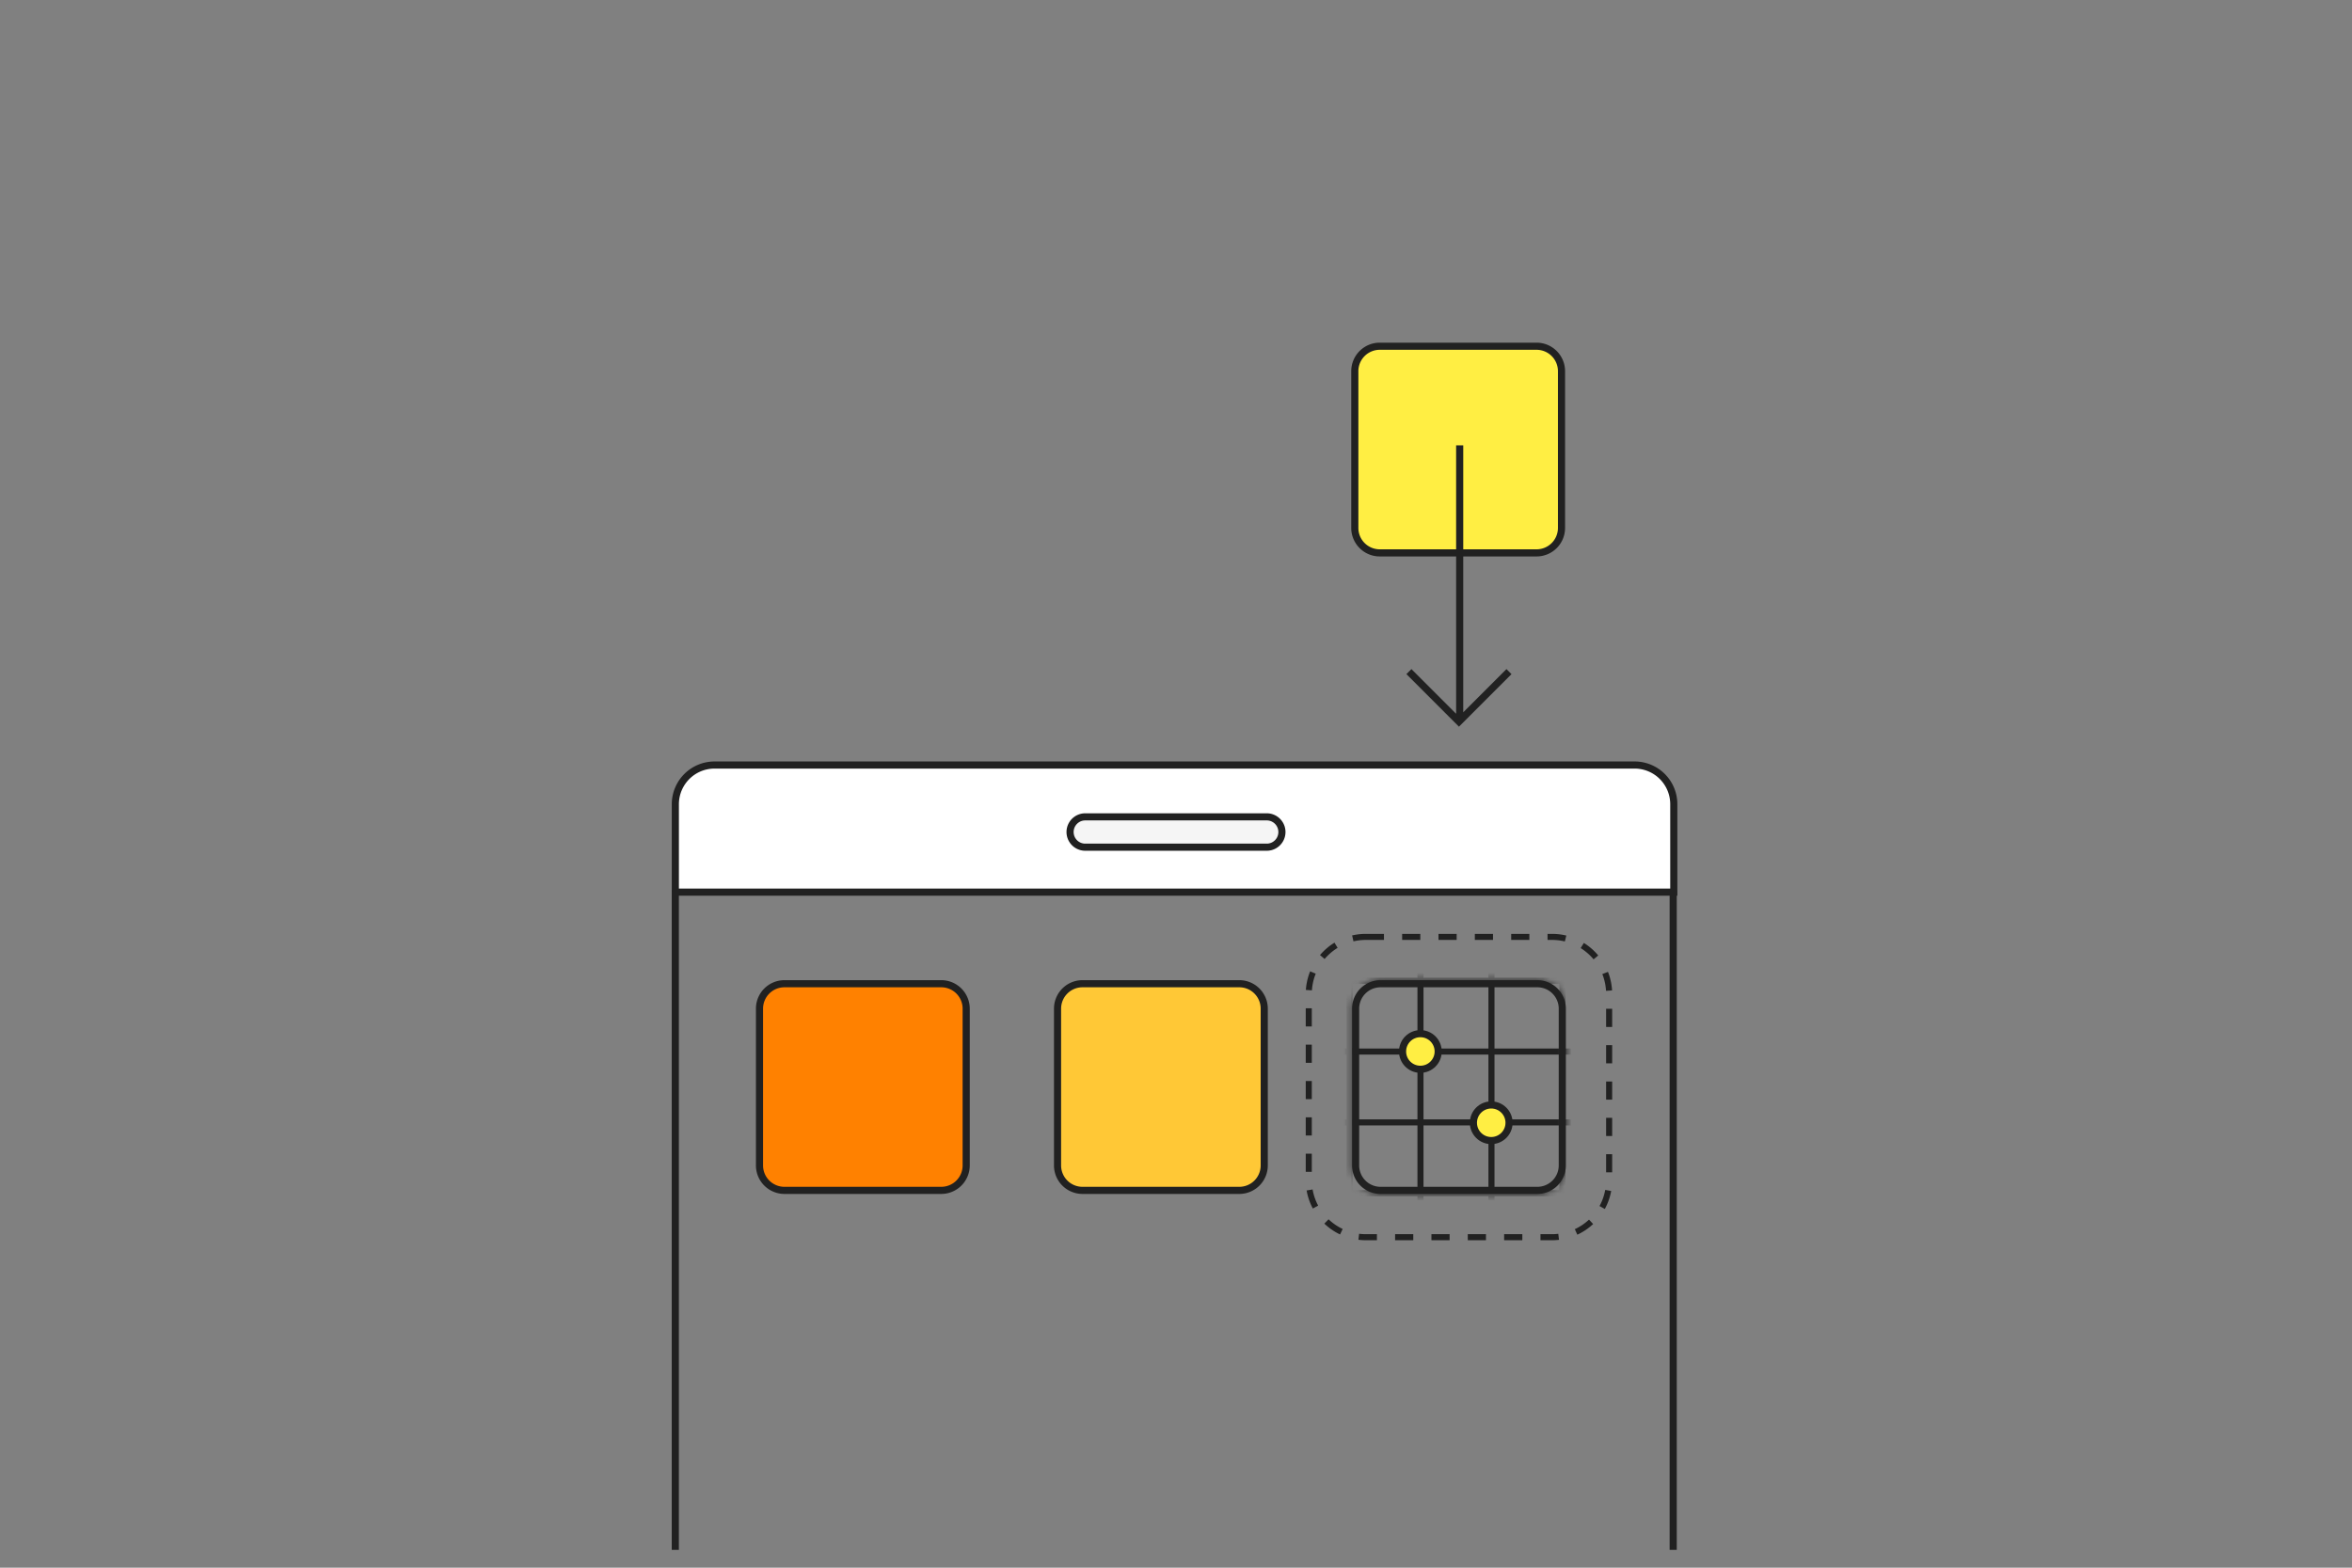 <svg width="330" height="220" xmlns="http://www.w3.org/2000/svg" xmlns:xlink="http://www.w3.org/1999/xlink"><rect width="100%" height="100%" fill="#808080" stroke="none"/><defs><path d="M4.7.55h22a4 4 0 0 1 4 4v22a4 4 0 0 1-4 4h-22a4 4 0 0 1-4-4v-22a4 4 0 0 1 4-4z" id="a"/></defs><g fill="none" fill-rule="evenodd"><path d="M94.755 125.2v-12.341a5.5 5.5 0 0 1 5.5-5.5h129.088a5.5 5.5 0 0 1 5.5 5.5v12.34H94.755z" stroke="#212121" fill="#FFF"/><path d="M110.062 138.05a3.5 3.5 0 0 0-3.5 3.5v22a3.5 3.5 0 0 0 3.5 3.5h22a3.5 3.5 0 0 0 3.5-3.5v-22a3.5 3.5 0 0 0-3.5-3.5h-22z" stroke="#212121" fill="#FF8100"/><path d="M151.88 138.05a3.5 3.5 0 0 0-3.5 3.5v22a3.5 3.5 0 0 0 3.5 3.5h22a3.5 3.5 0 0 0 3.5-3.5v-22a3.5 3.5 0 0 0-3.5-3.5h-22z" stroke="#212121" fill="#FFC836"/><g transform="translate(189 137)"><mask id="b" fill="#fff"><use xlink:href="#a"/></mask><path stroke="#212121" d="M4.7 1.05a3.5 3.5 0 0 0-3.5 3.5v22a3.5 3.5 0 0 0 3.5 3.5h22a3.5 3.5 0 0 0 3.5-3.5v-22a3.5 3.5 0 0 0-3.5-3.5h-22z"/><g stroke="#212121" stroke-width=".85" mask="url(#b)"><path d="M-129.472-29.194H100.99M-29.537-78.869V77.39M60.101-78.869V77.39M-19.578-78.869V77.39M70.061-78.869V77.39M-9.618-78.869V77.39M80.021-78.869V77.39M.342-78.869V77.39M89.981-78.869V77.39M10.302-78.869V77.39M99.941-78.869V77.39M20.262-78.869V77.39M-39.497-78.869V77.39M50.142-78.869V77.39M-49.457-78.869V77.39M40.182-78.869V77.39M-59.417-78.869V77.39M30.222-78.869V77.39M-69.377-79.225V77.032M-79.337-79.225V77.032M-89.297-79.225V77.032M-99.257-79.225V77.032M-109.217-79.225V77.032M-119.176-79.225V77.032M-129.136-79.225V77.032M-129.472-39.135H100.99M-129.472-49.076H100.99M-129.472-59.016H100.99M-129.472-68.957H100.99M-129.472-78.898H100.99M-129.472-19.253H100.99M-129.472-9.313H100.99M-129.472.628H100.99M-129.472 10.569H100.99M-129.472 20.51H100.99M-129.472 30.45H100.99M-129.472 40.391H100.99M-129.472 50.332H100.99M-129.472 60.273H100.99M-129.472 70.214H100.99"/></g></g><path d="M191.629 131.479h26.143a8 8 0 0 1 8 8v26.143a8 8 0 0 1-8 8h-26.143a8 8 0 0 1-8-8v-26.143a8 8 0 0 1 8-8z" stroke="#212121" stroke-width=".85" stroke-dasharray="2.55"/><circle stroke="#212121" fill="#FFEE43" cx="209.229" cy="157.562" r="2.5"/><circle stroke="#212121" fill="#FFEE43" cx="199.287" cy="147.557" r="2.5"/><path d="M193.588 48.588a3.5 3.5 0 0 0-3.5 3.5v22a3.5 3.5 0 0 0 3.5 3.5h22a3.5 3.5 0 0 0 3.5-3.5v-22a3.5 3.5 0 0 0-3.5-3.5h-22z" stroke="#212121" fill="#FFEE43"/><path d="M204.802 62.5v38.835M211.719 94.25l-7.019 7.02-7.019-7.02" stroke="#212121"/><path d="M152.266 114.633a2.128 2.128 0 0 0 0 4.257h25.468a2.128 2.128 0 0 0 0-4.257h-25.468z" stroke="#212121" fill="#F5F5F5"/><path d="M94.75 124.9v92.6M234.76 124.9v92.6" stroke="#212121"/></g></svg>